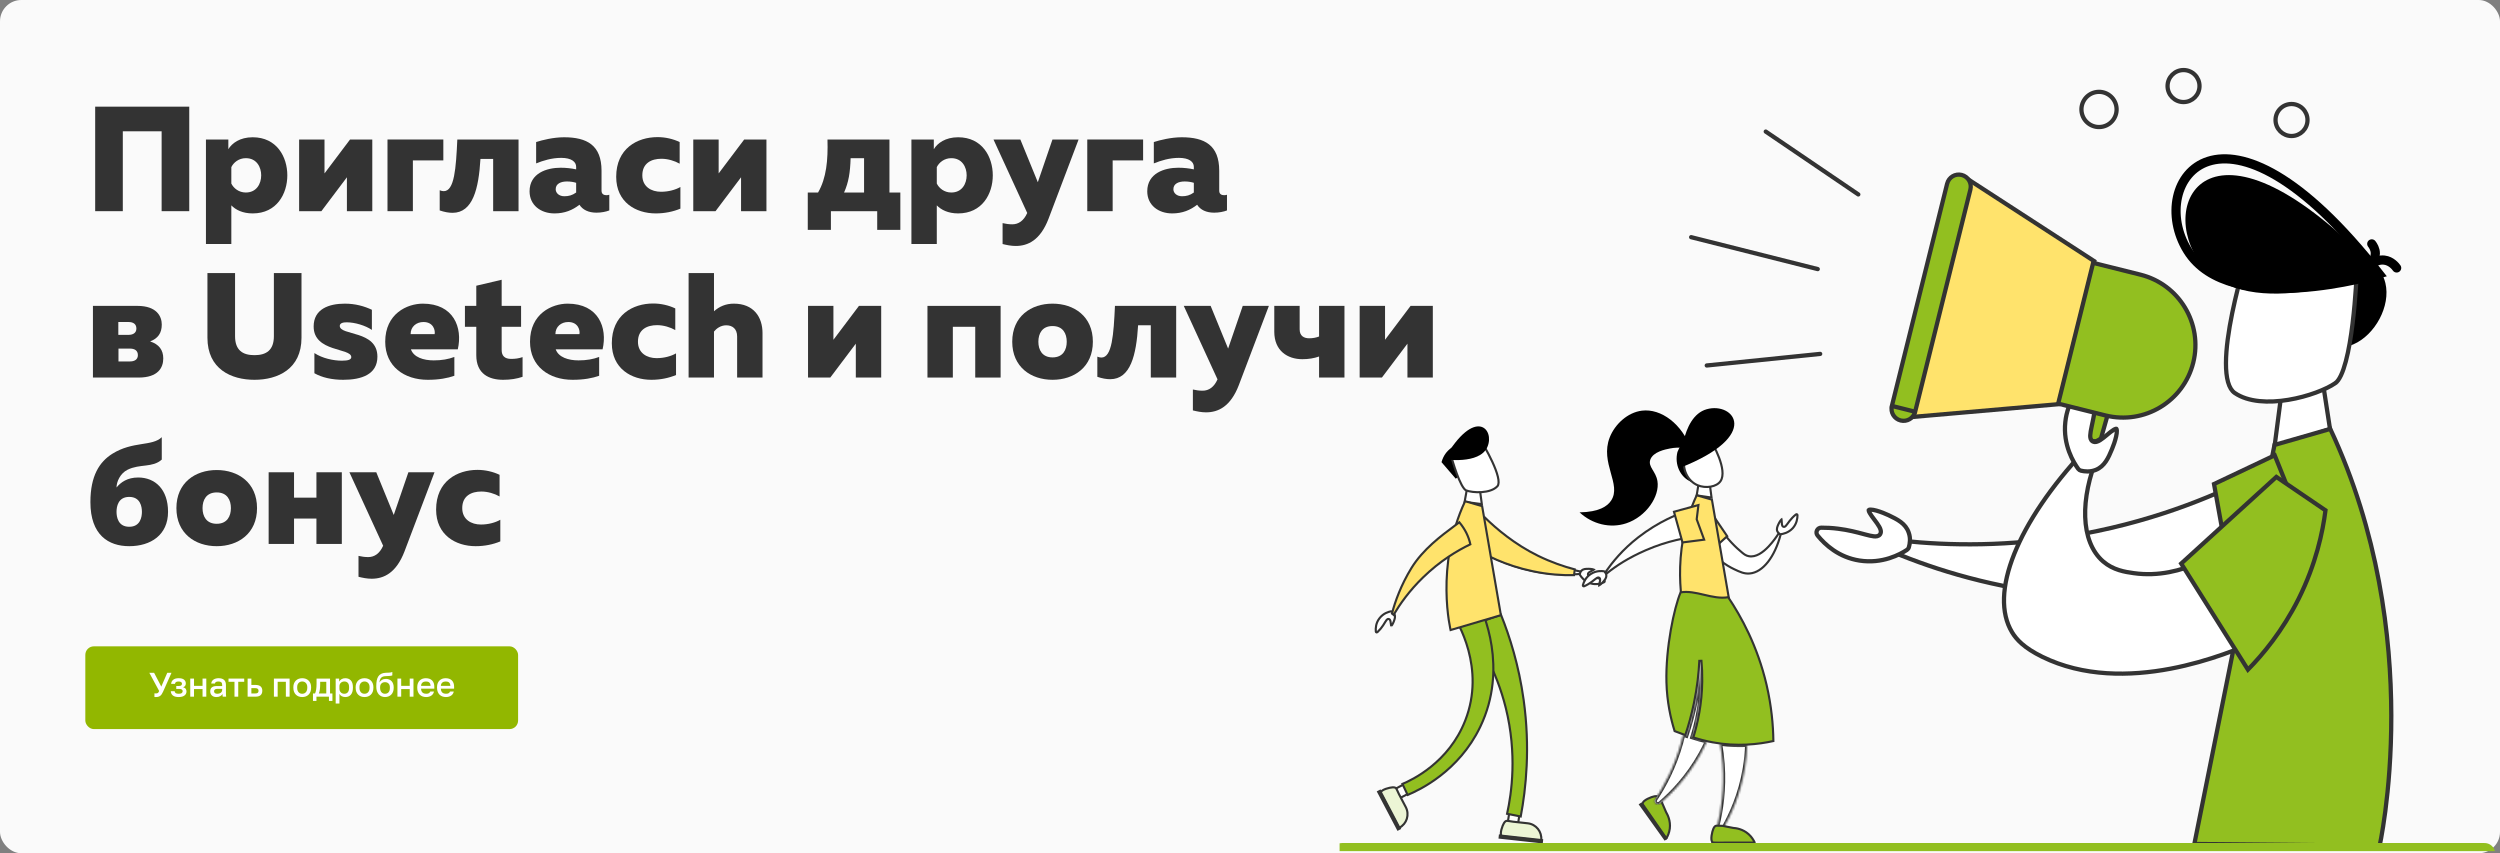 <svg width="1172" height="400" viewBox="0 0 1172 400" fill="none" xmlns="http://www.w3.org/2000/svg">
<rect x="0" y="0" width="1172" height="400" fill="#808080" stroke="none"/>
<rect width="1172" height="400" rx="10" fill="#FAFAFA"/>
<path d="M57.57 99V61.55H75.77V99H88.72V50H44.62V99H57.57Z" fill="#333333"/>
<path d="M107.048 69.95V65.4H96.548V114.4H108.448V96.27C110.478 98.37 113.768 100.05 118.458 100.05C129.728 100.05 134.698 90.88 134.698 82.2C134.698 73.52 129.728 64.35 118.458 64.35C112.438 64.35 108.728 67.15 107.048 69.95ZM122.448 82.2C122.448 86.12 120.278 90.25 115.238 90.25C111.948 90.25 109.498 88.22 108.448 86.05V78.35C109.498 76.18 111.948 74.15 115.238 74.15C120.278 74.15 122.448 78.28 122.448 82.2Z" fill="#333333"/>
<path d="M150.66 99L162.63 83.11V99H174.53V65.4H164.1L152.13 81.29V65.4H140.23V99H150.66Z" fill="#333333"/>
<path d="M193.556 99V75.2H207.836V65.4H181.656V99H193.556Z" fill="#333333"/>
<path d="M225.241 74.5H231.191V99H243.091V65.4H214.391C213.761 78.84 213.061 89.62 208.021 89.62C207.461 89.62 206.831 89.48 206.131 89.2V98.65C208.371 99.42 210.401 99.77 212.151 99.77C221.671 99.77 224.401 88.5 225.241 74.5Z" fill="#333333"/>
<path d="M282 89.41V80.03C282 68.06 275.14 64.35 264.43 64.35C259.46 64.35 254.14 65.68 251.34 66.59V76.6C254.63 75.27 258.69 74.01 263.1 74.01C267.86 74.01 270.1 75.83 270.1 78.21V79.4C267.86 78.91 265.34 78.63 262.82 78.63C256.31 78.63 248.26 81.22 248.26 89.69C248.26 96.2 253.51 100.05 259.95 100.05C264.71 100.05 268.42 98.51 271.64 95.99C273.18 98.37 275.91 99.7 279.62 99.7C281.86 99.7 284.03 99.28 285.64 98.65V91.3C285.22 91.44 284.73 91.51 284.31 91.51C283.12 91.51 282 91.02 282 89.41ZM260.51 88.71C260.51 86.05 263.03 85.07 265.83 85.07C267.44 85.07 269.05 85.35 270.1 85.7V90.25C268.28 91.58 266.53 92 264.57 92C262.05 92 260.51 90.46 260.51 88.71Z" fill="#333333"/>
<path d="M288.872 82.9C288.872 94.8 298.042 100.05 307.422 100.05C311.692 100.05 315.612 99.21 318.972 97.81V87.66C316.662 88.99 313.372 89.9 309.872 89.9C305.322 89.9 301.122 87.52 301.122 82.2C301.122 76.46 305.392 74.43 310.082 74.43C313.092 74.43 316.312 75.41 318.622 76.74V66.59C315.542 65.12 311.902 64.28 308.262 64.28C298.672 64.28 288.872 69.67 288.872 82.9Z" fill="#333333"/>
<path d="M335.435 99L347.405 83.11V99H359.305V65.4H348.875L336.905 81.29V65.4H325.005V99H335.435Z" fill="#333333"/>
<path d="M389.532 107.75V99H411.232V107.75H422.082V90.25H416.972V65.4H387.922C388.202 75.06 387.432 83.46 383.512 90.25H378.682V107.75H389.532ZM398.772 74.15H405.072V90.25H395.692C397.862 85.42 398.562 80.8 398.772 74.15Z" fill="#333333"/>
<path d="M437.771 69.95V65.4H427.271V114.4H439.171V96.27C441.201 98.37 444.491 100.05 449.181 100.05C460.451 100.05 465.421 90.88 465.421 82.2C465.421 73.52 460.451 64.35 449.181 64.35C443.161 64.35 439.451 67.15 437.771 69.95ZM453.171 82.2C453.171 86.12 451.001 90.25 445.961 90.25C442.671 90.25 440.221 88.22 439.171 86.05V78.35C440.221 76.18 442.671 74.15 445.961 74.15C451.001 74.15 453.171 78.28 453.171 82.2Z" fill="#333333"/>
<path d="M486.532 85.42L478.342 65.4H465.742L481.562 99.84C479.952 103.48 477.502 105.16 474.562 105.16C473.022 105.16 471.482 104.95 470.012 104.6V114.4C471.972 114.89 474.072 115.31 476.172 115.31C481.912 115.31 487.722 112.58 491.572 102.5L505.642 65.4H493.392L486.532 85.42Z" fill="#333333"/>
<path d="M521.612 99V75.2H535.892V65.4H509.712V99H521.612Z" fill="#333333"/>
<path d="M571.571 89.41V80.03C571.571 68.06 564.711 64.35 554.001 64.35C549.031 64.35 543.711 65.68 540.911 66.59V76.6C544.201 75.27 548.261 74.01 552.671 74.01C557.431 74.01 559.671 75.83 559.671 78.21V79.4C557.431 78.91 554.911 78.63 552.391 78.63C545.881 78.63 537.831 81.22 537.831 89.69C537.831 96.2 543.081 100.05 549.521 100.05C554.281 100.05 557.991 98.51 561.211 95.99C562.751 98.37 565.481 99.7 569.191 99.7C571.431 99.7 573.601 99.28 575.211 98.65V91.3C574.791 91.44 574.301 91.51 573.881 91.51C572.691 91.51 571.571 91.02 571.571 89.41ZM550.081 88.71C550.081 86.05 552.601 85.07 555.401 85.07C557.011 85.07 558.621 85.35 559.671 85.7V90.25C557.851 91.58 556.101 92 554.141 92C551.621 92 550.081 90.46 550.081 88.71Z" fill="#333333"/>
<path d="M64.99 177C74.09 177 76.54 172.38 76.54 168.04C76.54 164.05 74.51 161.39 70.38 160.06C74.02 158.66 75.84 156.21 75.84 152.15C75.84 148.37 73.53 143.4 64.43 143.4H43.57V177H64.99ZM55.54 163.42H60.93C63.03 163.42 64.64 164.26 64.64 166.5C64.64 168.6 62.96 169.44 61 169.44H55.54V163.42ZM55.47 150.96H60.23C62.33 150.96 63.94 151.8 63.94 154.04C63.94 156.14 62.26 156.98 60.3 156.98H55.47V150.96Z" fill="#333333"/>
<path d="M128.395 128V157.61C128.395 164.19 124.825 166.5 119.295 166.5C113.765 166.5 110.195 164.19 110.195 157.61V128H97.245V158.31C97.245 173.08 108.445 178.05 119.295 178.05C130.145 178.05 141.345 173.08 141.345 158.31V128H128.395Z" fill="#333333"/>
<path d="M147.038 153.06C147.038 165.17 164.678 163 164.678 167.41C164.678 168.6 163.208 169.09 160.268 169.09C156.278 169.09 151.098 167.97 147.388 165.52V174.97C150.958 177 155.648 178.05 160.898 178.05C169.368 178.05 176.928 175.6 176.928 167.2C176.928 154.74 159.288 157.47 159.288 152.78C159.288 151.38 161.038 151.1 162.508 151.1C166.428 151.1 171.398 152.64 174.338 154.67V145.22C170.768 143.54 166.568 142.35 161.668 142.35C154.178 142.35 147.038 144.87 147.038 153.06Z" fill="#333333"/>
<path d="M180.591 160.2C180.591 171.75 189.481 178.05 200.541 178.05C205.861 178.05 209.851 177.28 213.001 176.16V167.34C210.201 168.39 207.121 168.95 203.341 168.95C198.511 168.95 193.961 167.48 192.631 163.77H214.611C216.991 153.55 212.651 142.35 198.231 142.35C190.881 142.35 180.591 147.04 180.591 160.2ZM203.761 156.63H192.491C192.491 153.13 195.221 150.96 198.511 150.96C203.271 150.96 204.111 155.02 203.761 156.63Z" fill="#333333"/>
<path d="M223.281 133.95V143.4H217.961V153.2H223.281V166.5C223.281 175.39 229.371 178.05 235.881 178.05C239.311 178.05 242.321 177.56 244.981 176.65V167.41C243.161 168.04 241.551 168.25 239.591 168.25C236.581 168.25 235.181 166.78 235.181 164.12V153.2H244.281V143.4H235.181V131.15L223.281 133.95Z" fill="#333333"/>
<path d="M248.472 160.2C248.472 171.75 257.362 178.05 268.422 178.05C273.742 178.05 277.732 177.28 280.882 176.16V167.34C278.082 168.39 275.002 168.95 271.222 168.95C266.392 168.95 261.842 167.48 260.512 163.77H282.492C284.872 153.55 280.532 142.35 266.112 142.35C258.762 142.35 248.472 147.04 248.472 160.2ZM271.642 156.63H260.372C260.372 153.13 263.102 150.96 266.392 150.96C271.152 150.96 271.992 155.02 271.642 156.63Z" fill="#333333"/>
<path d="M286.822 160.9C286.822 172.8 295.992 178.05 305.372 178.05C309.642 178.05 313.562 177.21 316.922 175.81V165.66C314.612 166.99 311.322 167.9 307.822 167.9C303.272 167.9 299.072 165.52 299.072 160.2C299.072 154.46 303.342 152.43 308.032 152.43C311.042 152.43 314.262 153.41 316.572 154.74V144.59C313.492 143.12 309.852 142.28 306.212 142.28C296.622 142.28 286.822 147.67 286.822 160.9Z" fill="#333333"/>
<path d="M322.818 128V177H334.718V155.44C335.768 154.11 337.798 152.5 340.458 152.5C343.398 152.5 345.568 154.18 345.568 157.75V177H357.468V156.14C357.468 148.58 353.268 142.35 344.028 142.35C340.248 142.35 337.238 143.68 334.718 145.92V128H322.818Z" fill="#333333"/>
<path d="M389.234 177L401.204 161.11V177H413.104V143.4H402.674L390.704 159.29V143.4H378.804V177H389.234Z" fill="#333333"/>
<path d="M446.691 177V153.2H457.191V177H469.091V143.4H434.791V177H446.691Z" fill="#333333"/>
<path d="M474.536 160.2C474.536 172.1 483.356 178.05 493.436 178.05C503.516 178.05 512.336 172.1 512.336 160.2C512.336 148.3 503.516 142.35 493.436 142.35C483.356 142.35 474.536 148.3 474.536 160.2ZM500.086 160.2C500.086 163.98 498.336 167.55 493.436 167.55C488.536 167.55 486.786 163.98 486.786 160.2C486.786 156.42 488.536 152.85 493.436 152.85C498.336 152.85 500.086 156.42 500.086 160.2Z" fill="#333333"/>
<path d="M533.542 152.5H539.492V177H551.392V143.4H522.692C522.062 156.84 521.362 167.62 516.322 167.62C515.762 167.62 515.132 167.48 514.432 167.2V176.65C516.672 177.42 518.702 177.77 520.452 177.77C529.972 177.77 532.702 166.5 533.542 152.5Z" fill="#333333"/>
<path d="M575.741 163.42L567.551 143.4H554.951L570.771 177.84C569.161 181.48 566.711 183.16 563.771 183.16C562.231 183.16 560.691 182.95 559.221 182.6V192.4C561.181 192.89 563.281 193.31 565.381 193.31C571.121 193.31 576.931 190.58 580.781 180.5L594.851 143.4H582.601L575.741 163.42Z" fill="#333333"/>
<path d="M630.281 177V143.4H618.381V157.75C616.981 158.31 615.371 158.59 613.761 158.59C611.241 158.59 609.281 157.47 609.281 154.39V143.4H597.381V155.51C597.381 164.47 603.611 168.39 610.541 168.39C613.411 168.39 616.001 167.97 618.381 167.13V177H630.281Z" fill="#333333"/>
<path d="M647.838 177L659.808 161.11V177H671.708V143.4H661.278L649.308 159.29V143.4H637.408V177H647.838Z" fill="#333333"/>
<path d="M78.78 239.95C78.78 229.45 72.76 223.85 64.78 223.85C59.74 223.85 56.59 226.09 54.63 228.54C54.63 225.81 56.38 221.89 59.81 220.21C65.62 217.34 71.5 219.37 75.84 215.45V204.95C71.29 209.36 62.33 206.7 52.67 212.72C46.65 216.5 42.38 223.01 42.38 235.4C42.38 250.8 50.85 256.05 60.58 256.05C70.66 256.05 78.78 250.8 78.78 239.95ZM54.63 239.95C54.63 237.57 55.33 232.95 60.58 232.95C65.83 232.95 66.53 237.57 66.53 239.95C66.53 242.33 65.83 246.95 60.58 246.95C55.33 246.95 54.63 242.33 54.63 239.95Z" fill="#333333"/>
<path d="M82.7 238.2C82.7 250.1 91.52 256.05 101.6 256.05C111.68 256.05 120.5 250.1 120.5 238.2C120.5 226.3 111.68 220.35 101.6 220.35C91.52 220.35 82.7 226.3 82.7 238.2ZM108.25 238.2C108.25 241.98 106.5 245.55 101.6 245.55C96.7 245.55 94.95 241.98 94.95 238.2C94.95 234.42 96.7 230.85 101.6 230.85C106.5 230.85 108.25 234.42 108.25 238.2Z" fill="#333333"/>
<path d="M137.843 255V243.1H148.343V255H160.243V221.4H148.343V233.3H137.843V221.4H125.943V255H137.843Z" fill="#333333"/>
<path d="M184.589 241.42L176.399 221.4H163.799L179.619 255.84C178.009 259.48 175.559 261.16 172.619 261.16C171.079 261.16 169.539 260.95 168.069 260.6V270.4C170.029 270.89 172.129 271.31 174.229 271.31C179.969 271.31 185.779 268.58 189.629 258.5L203.699 221.4H191.449L184.589 241.42Z" fill="#333333"/>
<path d="M204.448 238.9C204.448 250.8 213.618 256.05 222.998 256.05C227.268 256.05 231.188 255.21 234.548 253.81V243.66C232.238 244.99 228.948 245.9 225.448 245.9C220.898 245.9 216.698 243.52 216.698 238.2C216.698 232.46 220.968 230.43 225.658 230.43C228.668 230.43 231.888 231.41 234.198 232.74V222.59C231.118 221.12 227.478 220.28 223.838 220.28C214.248 220.28 204.448 225.67 204.448 238.9Z" fill="#333333"/>
<g clip-path="url(#clip0)">
<path d="M1066.21 210.028L1069.9 181.685L1088.48 176.226L1092.31 201.138L1066.21 210.028Z" fill="white" stroke="#333333" stroke-width="2"/>
<path d="M1050.62 128.011L1052.76 117.832C1057.97 115.367 1067.03 111.974 1078.41 112.224C1089.94 112.474 1114.42 116.725 1118.27 132.69C1120.87 143.513 1113.34 157.085 1103.32 161.407C1088.69 167.729 1064.57 156.05 1050.62 128.011Z" fill="black"/>
<path d="M1094.79 179.62L1094.79 179.622C1090.58 182.532 1081.99 185.921 1072.77 187.441C1063.53 188.965 1053.97 188.556 1047.65 184.227C1046.25 183.272 1045.21 181.573 1044.51 179.149C1043.83 176.733 1043.52 173.704 1043.53 170.251C1043.54 163.347 1044.79 154.939 1046.46 146.763C1048.13 138.597 1050.22 130.708 1051.89 124.858C1052.73 121.933 1053.46 119.521 1053.98 117.84C1054.24 117 1054.45 116.342 1054.59 115.896C1054.63 115.783 1054.66 115.684 1054.69 115.598C1054.91 115.483 1055.25 115.317 1055.68 115.116C1056.55 114.708 1057.83 114.154 1059.44 113.582C1062.65 112.435 1067.12 111.218 1072.22 110.923C1082.3 110.341 1094.84 113.355 1104.84 127.874C1104.84 127.931 1104.83 127.996 1104.83 128.067C1104.82 128.41 1104.79 128.914 1104.76 129.558C1104.7 130.846 1104.59 132.695 1104.44 134.932C1104.14 139.408 1103.65 145.433 1102.89 151.642C1102.13 157.857 1101.1 164.225 1099.72 169.396C1099.03 171.983 1098.27 174.241 1097.42 176.02C1096.56 177.823 1095.67 179.02 1094.79 179.62Z" fill="white" stroke="#333333" stroke-width="2"/>
<path d="M1115.13 127.511C1115.13 127.511 1053.86 152.585 1031.92 123.868C1009.97 95.187 1036.7 44.468 1115.13 127.511Z" fill="black"/>
<path d="M1115.31 128.369C1115.31 128.369 1045.41 149.513 1025.53 117.439C1005.66 85.365 1041.66 34.289 1115.31 128.369Z" stroke="black" stroke-width="4.306" stroke-miterlimit="10" stroke-linecap="round"/>
<path d="M1028.71 395.654L1066.28 208.597L1092.43 201.072C1115.2 249.633 1120.98 298.56 1121.04 335.429C1121.07 353.958 1119.66 369.432 1118.24 380.269C1117.53 385.687 1116.82 389.945 1116.29 392.846C1116.02 394.296 1115.8 395.407 1115.64 396.154C1115.62 396.276 1115.6 396.389 1115.57 396.492L1028.71 395.654Z" fill="#92BF20" stroke="#333333" stroke-width="2"/>
<path d="M883.894 254.693C883.888 253.98 883.882 253.269 883.879 252.561C903.993 255.261 930.988 256.77 962.259 252.549L962.259 252.549C1001.05 247.309 1031.7 235.27 1052.32 225.204C1055.46 240.791 1058.62 256.379 1061.83 271.999C1039.29 277.551 1004.54 283.198 962.668 278.389C929.564 274.585 902.76 265.486 883.911 257.331C883.908 256.454 883.901 255.573 883.894 254.695L883.894 254.693Z" fill="white" stroke="#333333" stroke-width="2"/>
<path d="M894.87 256.557L894.87 256.557L894.866 256.57C894.722 257.077 894.411 257.492 893.955 257.797C890.898 259.813 882.525 264.479 871.719 262.786L871.719 262.786C861.995 261.267 855.63 255.398 852.072 251.034C850.892 249.581 851.925 247.408 853.766 247.379C856.125 247.379 858.825 247.485 861.765 247.871L861.765 247.871L861.772 247.872C866.5 248.457 870.435 249.505 873.499 250.32C873.84 250.411 874.171 250.499 874.49 250.583C876.059 250.996 877.433 251.336 878.506 251.436C879.492 251.528 880.722 251.47 881.388 250.47L881.39 250.467C881.776 249.883 881.796 249.227 881.685 248.66C881.577 248.101 881.325 247.531 881.029 246.991C880.443 245.923 879.545 244.733 878.708 243.622L878.683 243.589C877.809 242.431 877.003 241.358 876.5 240.443C876.249 239.986 876.111 239.632 876.063 239.376C876.039 239.253 876.041 239.177 876.047 239.136C876.051 239.107 876.057 239.097 876.059 239.094L876.059 239.094C876.064 239.087 876.232 238.901 877.007 238.911C877.711 238.92 878.632 239.09 879.667 239.374C881.721 239.938 883.991 240.884 885.373 241.532C889.41 243.462 893.359 245.377 894.809 249.698L894.812 249.707L894.815 249.716C895.752 252.335 895.371 254.886 894.87 256.557Z" fill="white" stroke="#333333" stroke-width="2"/>
<path d="M1079.55 267.068L1047.46 279.926L1037.93 226.918L1066.39 213.448L1079.55 246.215V267.068Z" fill="#92BF20" stroke="#333333" stroke-width="2"/>
<path d="M805.532 246.551C809.847 252.948 813.936 256.791 816.689 259.052L816.691 259.053C817.652 259.838 818.487 260.487 819.763 260.728C821.463 261.09 823.161 260.623 824.732 259.754C826.305 258.883 827.792 257.585 829.099 256.211C831.35 253.845 833.12 251.194 833.925 249.928C834.026 250.017 834.127 250.108 834.229 250.199L834.231 250.201C834.402 250.353 834.575 250.508 834.749 250.661C833.37 255.875 831.303 260.271 828.817 263.438C826.28 266.668 823.343 268.578 820.281 268.847L820.279 268.848C817.725 269.083 815.671 268.118 813.01 266.858C809.519 265.197 802.965 261.341 797.269 252.505C799.333 250.985 801.412 249.499 803.499 248.006C804.176 247.522 804.854 247.037 805.532 246.551Z" fill="white" stroke="#333333"/>
<path d="M809.711 251.372L799.644 260.445L791.312 252.304L800.467 237.79L809.711 251.372Z" fill="#FFE36C" stroke="#333333"/>
<path d="M655.78 373.881L655.78 373.881L655.776 373.874L653.994 370.449C653.861 370.178 653.967 369.883 654.201 369.766L654.201 369.766L654.21 369.761L658.655 367.423L660.903 371.716L656.456 374.055L656.448 374.059L656.44 374.064C656.181 374.212 655.897 374.115 655.78 373.881Z" fill="white" stroke="#333333"/>
<path d="M718.236 267.606L718.235 267.606C706.533 265.145 697.67 260.553 692.044 257.001C694.246 253.184 696.448 249.366 698.621 245.547C703.34 250.128 710.585 256.106 720.552 261.008L720.553 261.008C728.576 264.936 735.993 266.981 741.7 268.086C741.661 268.204 741.622 268.32 741.583 268.436L741.583 268.437C741.518 268.632 741.454 268.825 741.387 269.019C735.561 269.525 727.496 269.558 718.236 267.606Z" fill="white" stroke="#333333"/>
<path d="M647.443 371.23L647.443 371.23L647.446 371.223C647.529 371.021 647.763 370.77 648.193 370.5C648.609 370.239 649.145 370 649.727 369.795C650.897 369.383 652.168 369.137 652.858 369.104C653.416 369.079 653.774 369.139 654.023 369.241C654.258 369.338 654.431 369.488 654.592 369.721C654.765 369.968 654.914 370.291 655.106 370.733C655.126 370.779 655.147 370.826 655.168 370.874C655.341 371.275 655.546 371.746 655.818 372.265L655.818 372.266L659.029 378.373C659.029 378.373 659.029 378.373 659.029 378.373C660.864 381.88 659.529 386.217 655.998 388.054L655.798 388.154L647.215 371.762L647.443 371.23Z" fill="#ECF5D5" stroke="#333333"/>
<path d="M656.228 388.391L655.347 388.854L646.086 371.212L646.982 370.743L656.228 388.391Z" fill="#92BF20" stroke="#333333"/>
<path d="M707.634 380.388L712.425 381.098L711.679 386.068L711.676 386.088L711.675 386.109C711.66 386.329 711.445 386.54 711.135 386.504L707.324 385.933L707.324 385.933L707.316 385.932C707.06 385.898 706.854 385.655 706.889 385.352L707.634 380.388Z" fill="white" stroke="#333333"/>
<path d="M709.334 385.21L709.335 385.21L716.186 385.96C716.186 385.96 716.186 385.96 716.186 385.96C716.186 385.96 716.186 385.96 716.186 385.96C720.122 386.394 722.957 389.933 722.523 393.873L722.523 393.873L722.523 393.878L722.502 394.09L704.107 392.063L703.775 391.579C703.657 391.396 703.582 391.06 703.598 390.555C703.614 390.063 703.713 389.485 703.866 388.887C704.174 387.685 704.675 386.493 705.035 385.903C705.326 385.428 705.577 385.164 705.802 385.014C706.017 384.872 706.241 384.812 706.527 384.807C706.831 384.801 707.185 384.857 707.66 384.943C707.716 384.953 707.773 384.964 707.832 384.975C708.259 385.053 708.759 385.145 709.334 385.21Z" fill="#ECF5D5" stroke="#333333"/>
<path d="M722.916 393.852L722.81 394.858L703.037 392.682L703.144 391.676L722.916 393.852Z" fill="#92BF20" stroke="#333333"/>
<path d="M721.017 260.544L721.017 260.544C727.238 263.587 733.153 265.609 738.264 266.94C738.192 267.83 738.063 268.74 737.907 269.641C732.385 269.754 725.791 269.344 718.486 267.785L718.484 267.784C705.675 265.109 695.991 260.088 689.864 256.214C691.078 254.047 692.102 251.691 693.114 249.36L693.128 249.328C694.114 247.055 695.09 244.806 696.232 242.73C701.42 247.818 710.116 255.21 721.017 260.544Z" fill="#FFE36C" stroke="#333333"/>
<path d="M693.666 228.801L694.677 236.332L686.612 235.26L688.088 227.157L693.666 228.801Z" fill="white" stroke="#333333"/>
<path d="M696.26 210.304L694.868 207.34C694.868 207.34 679.097 204.625 675.778 216.662L682.451 224.413L685.876 221.948L696.26 210.304Z" fill="black"/>
<path d="M694.609 207.54C694.712 207.561 694.799 207.581 694.868 207.597C694.872 207.602 694.875 207.608 694.879 207.614C694.955 207.741 695.066 207.927 695.207 208.167C695.488 208.645 695.887 209.333 696.355 210.171C697.291 211.848 698.502 214.119 699.606 216.506C700.712 218.897 701.699 221.382 702.199 223.49C702.45 224.545 702.572 225.482 702.537 226.254C702.502 227.029 702.31 227.581 701.991 227.934C700.394 229.68 697.544 230.498 694.606 230.7C691.681 230.902 688.824 230.485 687.341 229.911C687.072 229.807 686.734 229.533 686.345 229.05C685.964 228.576 685.57 227.948 685.173 227.207C684.379 225.727 683.604 223.852 682.92 221.999C682.237 220.148 681.651 218.334 681.236 216.981C681.028 216.305 680.864 215.745 680.751 215.354C680.694 215.159 680.651 215.006 680.622 214.902L680.622 214.902C682.613 209.816 686.182 208.016 689.269 207.466C690.84 207.186 692.292 207.231 693.354 207.347C693.883 207.405 694.313 207.48 694.609 207.54Z" fill="white" stroke="#333333"/>
<path d="M677.027 215.305C677.027 215.305 693.548 217.912 697.259 209.59C700.97 201.268 691.479 190.338 677.027 215.305Z" fill="black"/>
<path d="M705.915 331.874L705.914 331.873C701.505 314.149 693.544 301.281 687.966 293.702C693.202 291.865 698.409 290.027 703.646 288.158C707.755 298.398 712.038 311.882 714.283 328.098L714.283 328.098C717.41 350.573 715.401 369.609 712.917 382.771C710.788 382.366 708.659 381.935 706.527 381.503C708.659 371.724 711.271 353.534 705.915 331.874Z" fill="#92BF20" stroke="#333333"/>
<path d="M658.674 370.069C658.275 369.218 657.876 368.365 657.471 367.508C661.832 365.672 679.172 357.601 686.912 337.747C696.514 313.208 683.344 291.463 680.771 287.561C682.782 286.661 684.787 285.768 686.793 284.875L686.793 284.875C688.833 283.966 690.874 283.057 692.923 282.141C695.263 286.867 707.178 313.17 693.953 340.707C683.862 361.701 665.491 370.326 659.898 372.674C659.487 371.803 659.081 370.938 658.675 370.071L658.675 370.071L658.674 370.069Z" fill="#92BF20" stroke="#333333"/>
<path d="M680.033 295.361C679.985 295.145 679.923 294.862 679.852 294.514C679.669 293.625 679.424 292.317 679.176 290.65C678.679 287.315 678.167 282.543 678.111 276.806C678.001 265.424 679.687 250.26 686.826 234.976L694.821 237.272L703.613 288.387L680.033 295.361Z" fill="#FFE36C" stroke="#333333"/>
<path d="M752.038 272.926L752.038 272.926C750.593 273.58 748.266 274.282 745.648 273.475C742.74 272.572 741.218 270.403 740.658 269.497C740.602 269.378 740.59 269.277 740.604 269.184C740.704 268.688 740.893 268.057 741.429 267.52C742.282 266.666 743.424 266.667 744.705 266.667C744.72 266.667 744.735 266.667 744.751 266.667C745.174 266.667 745.863 266.71 746.449 266.823C746.745 266.88 746.985 266.95 747.146 267.026C747.152 267.028 747.158 267.031 747.164 267.034C747.133 267.06 747.095 267.09 747.048 267.123C746.816 267.287 746.487 267.458 746.11 267.65L746.089 267.661C745.739 267.841 745.347 268.042 745.05 268.252C744.898 268.36 744.742 268.49 744.624 268.646C744.505 268.805 744.396 269.032 744.434 269.306L744.434 269.306L744.435 269.316C744.508 269.781 744.921 269.991 745.199 270.097C745.51 270.215 745.926 270.304 746.38 270.394C746.479 270.414 746.581 270.434 746.687 270.454C747.578 270.628 748.703 270.848 749.976 271.283C750.766 271.558 751.457 271.868 752.055 272.15C752.379 272.328 752.346 272.787 752.038 272.926Z" fill="white" stroke="#333333"/>
<path d="M646.665 289.902L646.665 289.902L646.668 289.898C648.521 287.437 651.12 286.759 652.132 286.59C652.248 286.571 652.372 286.597 652.433 286.632C652.866 286.899 653.407 287.299 653.737 287.988C654.238 289.082 653.849 290.154 653.408 291.366L653.401 291.385C653.246 291.781 652.965 292.409 652.657 292.919C652.5 293.178 652.351 293.38 652.223 293.507C652.222 293.507 652.221 293.508 652.221 293.509C652.209 293.475 652.197 293.435 652.185 293.388C652.115 293.113 652.073 292.746 652.024 292.328L652.024 292.326L652.024 292.325C651.979 291.93 651.927 291.484 651.83 291.124C651.782 290.944 651.713 290.752 651.606 290.588C651.497 290.42 651.321 290.242 651.054 290.181L651.054 290.181L651.046 290.18C650.58 290.081 650.237 290.401 650.042 290.625C649.824 290.878 649.597 291.241 649.356 291.637C649.308 291.716 649.259 291.797 649.209 291.881C648.736 292.664 648.137 293.656 647.276 294.707C646.715 295.373 646.195 295.928 645.714 296.375L645.713 296.376C645.451 296.621 645.018 296.467 644.983 296.089C644.846 294.512 644.988 292.085 646.665 289.902Z" fill="white" stroke="#333333"/>
<path d="M652.545 287.621C654.051 281.941 656.739 274.37 661.682 266.285C667.079 257.51 675.83 251.023 681.636 246.719C682.552 246.04 683.395 245.415 684.139 244.844C686.904 248.187 688.496 251.505 689.302 255.17C683.335 258.031 675.174 262.847 667.116 270.701C660.693 276.922 656.286 283.21 653.308 288.23C653.058 288.026 652.801 287.823 652.545 287.621Z" fill="#FFE36C" stroke="#333333"/>
<path d="M752.317 267.979L752.317 267.979L752.324 267.987C752.647 268.375 753 268.951 753.029 269.652L753.03 269.666L753.031 269.68C753.149 270.885 752.411 271.751 751.568 272.742L751.546 272.767C751.249 273.1 750.771 273.601 750.313 273.977C750.08 274.168 749.875 274.307 749.716 274.38C749.711 274.382 749.707 274.384 749.702 274.386C749.702 274.35 749.704 274.307 749.708 274.256C749.732 273.976 749.816 273.617 749.912 273.206L749.916 273.187C750.006 272.804 750.108 272.372 750.139 272.006C750.155 271.82 750.156 271.615 750.112 271.424C750.067 271.229 749.962 271 749.728 270.852L749.726 270.85C749.322 270.598 748.888 270.788 748.635 270.929C748.344 271.091 748.006 271.353 747.642 271.642C747.566 271.702 747.489 271.765 747.408 271.829C746.695 272.4 745.793 273.122 744.638 273.809L744.638 273.809L744.63 273.814C743.913 274.258 743.261 274.568 742.631 274.849C742.285 274.981 741.963 274.667 742.056 274.34L742.056 274.34L742.058 274.332C742.469 272.792 743.451 270.568 745.769 269.088L745.769 269.088L745.773 269.086C748.365 267.401 751.031 267.668 752.055 267.839L752.055 267.839L752.066 267.84C752.19 267.858 752.254 267.9 752.317 267.979ZM749.574 274.428C749.574 274.428 749.574 274.428 749.576 274.428C749.574 274.428 749.574 274.428 749.574 274.428Z" fill="white" stroke="#333333"/>
<path d="M834.411 250.382L834.394 250.368L834.376 250.356C833.999 250.105 833.477 249.64 833.169 248.975C832.765 247.852 833.25 246.768 833.801 245.593C833.99 245.196 834.324 244.573 834.675 244.079C834.853 243.829 835.018 243.637 835.155 243.522C835.16 243.518 835.165 243.514 835.17 243.51C835.18 243.547 835.19 243.592 835.2 243.646C835.25 243.926 835.264 244.298 835.28 244.724L835.28 244.725C835.295 245.127 835.312 245.581 835.383 245.951C835.418 246.137 835.472 246.337 835.567 246.51C835.663 246.687 835.825 246.878 836.084 246.962C836.544 247.113 836.92 246.811 837.127 246.609C837.366 246.375 837.625 246.03 837.901 245.651C837.963 245.566 838.027 245.477 838.093 245.386C838.632 244.641 839.312 243.7 840.241 242.723L840.242 242.722C840.83 242.099 841.419 241.579 841.94 241.162L841.94 241.162L841.945 241.157C842.233 240.92 842.661 241.132 842.661 241.486C842.661 243.063 842.318 245.494 840.47 247.581C838.396 249.856 835.753 250.343 834.716 250.451C834.525 250.448 834.454 250.417 834.411 250.382Z" fill="white" stroke="#333333"/>
<path d="M823.358 396.285L801.664 396.321C801.557 396.321 801.485 396.25 801.485 396.143V394.357C801.485 394.25 801.557 394.178 801.664 394.178L823.358 394.142C823.465 394.142 823.537 394.214 823.537 394.321V396.107C823.501 396.214 823.43 396.285 823.358 396.285Z" fill="white"/>
<path d="M786.391 211.876C784.893 217.841 787.783 223.77 792.743 225.842C796.668 227.485 802.056 226.735 804.09 223.699C807.836 218.091 799.95 204.983 799.95 204.983C799.95 204.947 790.102 202.161 786.391 211.876Z" fill="black"/>
<path d="M770.208 376.281L770.208 376.281L770.209 376.278C770.273 376.053 770.494 375.757 770.912 375.417C771.316 375.088 771.848 374.765 772.429 374.471C773.596 373.88 774.886 373.444 775.597 373.311C776.181 373.211 776.571 373.225 776.852 373.301C777.12 373.373 777.326 373.511 777.529 373.735C777.743 373.972 777.943 374.293 778.198 374.729C778.232 374.787 778.267 374.847 778.303 374.909C778.524 375.287 778.78 375.727 779.101 376.205C779.433 376.957 779.756 377.709 780.081 378.463L780.081 378.464C780.411 379.231 780.742 380.001 781.082 380.772L781.093 380.798L781.108 380.822C781.697 381.829 783.269 384.744 782.792 388.505C782.525 390.435 781.84 391.912 781.299 392.842L781.149 392.959L770.025 376.909L770.208 376.281Z" fill="#92BF20" stroke="#333333"/>
<path d="M781.059 393.069L780.504 393.435L768.898 377.203L769.453 376.837L781.059 393.069Z" fill="#92BF20" stroke="#333333"/>
<path d="M801.496 226.586L802.367 233.253L795.403 232.241L796.571 225.125L801.496 226.586Z" fill="white" stroke="#333333"/>
<path d="M802.345 207.479C802.426 207.495 802.495 207.511 802.553 207.524C802.607 207.618 802.682 207.748 802.773 207.91C802.979 208.275 803.269 208.803 803.607 209.455C804.282 210.761 805.141 212.556 805.884 214.522C806.628 216.491 807.247 218.61 807.453 220.568C807.66 222.535 807.443 224.266 806.601 225.528C805.686 226.893 803.978 227.792 801.967 228.139C799.963 228.486 797.731 228.27 795.862 227.488L795.862 227.488C791.162 225.524 788.368 219.875 789.796 214.134C791.58 209.507 794.798 207.887 797.576 207.399C798.979 207.153 800.276 207.196 801.225 207.303C801.698 207.356 802.082 207.424 802.345 207.479Z" fill="white" stroke="#333333"/>
<path d="M787.712 219.27C787.712 219.27 787.569 195.339 800.129 191.839C812.725 188.302 826.106 204.125 787.712 219.27Z" fill="black"/>
<path d="M789.328 286.361C789.286 286.174 789.235 285.937 789.176 285.652C789.012 284.853 788.792 283.677 788.569 282.178C788.122 279.18 787.661 274.89 787.61 269.733C787.509 259.513 789.016 245.902 795.406 232.19L802.545 234.236L810.444 280.136L789.328 286.361Z" fill="#FFE36C" stroke="#333333"/>
<path d="M752.538 268.33C755.928 263.55 760.545 257.715 768.001 251.917C777.452 244.571 786.7 240.777 793.039 238.784C794.519 242.963 796 247.113 797.51 251.262C790.941 251.883 781.705 253.507 771.527 257.958C763.262 261.553 757.686 265.254 753.189 268.861C753.066 268.744 752.942 268.65 752.837 268.571L752.818 268.556C752.706 268.471 752.614 268.4 752.538 268.33Z" fill="white" stroke="#333333"/>
<path d="M795.422 243.318L795.408 243.438L795.449 243.551L798.909 252.999L788.756 254.294L784.76 239.907L796.224 236.772L795.422 243.318Z" fill="#FFE36C" stroke="#333333"/>
<mask id="path-44-inside-1" fill="white">
<path fill-rule="evenodd" clip-rule="evenodd" d="M789.086 344.309C788.792 345.582 788.466 346.871 788.105 348.174C784.894 359.675 780.041 368.569 775.973 374.712C775.509 375.355 775.688 376.284 776.33 376.748H776.366C776.901 377.141 777.686 377.141 778.221 376.677C783.823 371.855 791.209 364.318 797.275 353.425C798.375 351.448 799.365 349.48 800.256 347.53C797.794 346.972 795.495 346.306 793.385 345.602C795.598 338.53 797.524 329.565 797.667 319.1C797.703 315.671 797.596 312.457 797.31 309.421C797.025 315.171 796.311 321.85 794.813 329.101C793.599 334.959 792.101 340.245 790.531 344.852C790.051 344.671 789.569 344.49 789.086 344.309ZM806.351 348.625C806.892 351.65 807.307 354.837 807.551 358.175C808.407 370.069 806.802 380.105 805.053 387.249C804.875 388.035 805.303 388.856 806.088 389.071H806.124C806.802 389.285 807.515 388.999 807.872 388.392C811.547 381.963 815.972 372.355 818.006 360.068C818.633 356.296 818.972 352.651 819.086 349.16C815.174 349.347 810.898 349.233 806.351 348.625Z"/>
</mask>
<path fill-rule="evenodd" clip-rule="evenodd" d="M789.086 344.309C788.792 345.582 788.466 346.871 788.105 348.174C784.894 359.675 780.041 368.569 775.973 374.712C775.509 375.355 775.688 376.284 776.33 376.748H776.366C776.901 377.141 777.686 377.141 778.221 376.677C783.823 371.855 791.209 364.318 797.275 353.425C798.375 351.448 799.365 349.48 800.256 347.53C797.794 346.972 795.495 346.306 793.385 345.602C795.598 338.53 797.524 329.565 797.667 319.1C797.703 315.671 797.596 312.457 797.31 309.421C797.025 315.171 796.311 321.85 794.813 329.101C793.599 334.959 792.101 340.245 790.531 344.852C790.051 344.671 789.569 344.49 789.086 344.309ZM806.351 348.625C806.892 351.65 807.307 354.837 807.551 358.175C808.407 370.069 806.802 380.105 805.053 387.249C804.875 388.035 805.303 388.856 806.088 389.071H806.124C806.802 389.285 807.515 388.999 807.872 388.392C811.547 381.963 815.972 372.355 818.006 360.068C818.633 356.296 818.972 352.651 819.086 349.16C815.174 349.347 810.898 349.233 806.351 348.625Z" fill="white"/>
<path d="M789.086 344.309L789.437 343.372L788.369 342.972L788.112 344.084L789.086 344.309ZM788.105 348.174L789.068 348.443L789.069 348.441L788.105 348.174ZM775.973 374.712L776.784 375.297L776.796 375.281L776.807 375.264L775.973 374.712ZM776.33 376.748L775.744 377.558L776.006 377.748H776.33V376.748ZM776.366 376.748L776.957 375.942L776.693 375.748H776.366V376.748ZM778.221 376.677L777.569 375.919L777.566 375.921L778.221 376.677ZM797.275 353.425L798.149 353.911L798.149 353.911L797.275 353.425ZM800.256 347.53L801.166 347.946L801.677 346.827L800.478 346.555L800.256 347.53ZM793.385 345.602L792.431 345.304L792.138 346.24L793.069 346.551L793.385 345.602ZM797.667 319.1L798.667 319.114L798.667 319.11L797.667 319.1ZM797.31 309.421L798.306 309.327L796.312 309.371L797.31 309.421ZM794.813 329.101L795.792 329.304L795.792 329.303L794.813 329.101ZM790.531 344.852L790.177 345.788L791.144 346.153L791.477 345.175L790.531 344.852ZM806.351 348.625L806.484 347.633L805.126 347.452L805.367 348.801L806.351 348.625ZM807.551 358.175L808.548 358.103L808.548 358.102L807.551 358.175ZM805.053 387.249L804.082 387.011L804.08 387.019L804.078 387.028L805.053 387.249ZM806.088 389.071L805.825 390.035L805.954 390.071H806.088V389.071ZM806.124 389.071L806.425 388.117L806.278 388.071H806.124V389.071ZM807.872 388.392L808.734 388.899L808.74 388.888L807.872 388.392ZM818.006 360.068L817.019 359.904L817.019 359.905L818.006 360.068ZM819.086 349.16L820.086 349.193L820.121 348.109L819.038 348.161L819.086 349.16ZM788.112 344.084C787.821 345.343 787.498 346.619 787.141 347.907L789.069 348.441C789.433 347.124 789.763 345.821 790.06 344.534L788.112 344.084ZM787.142 347.905C783.965 359.283 779.164 368.082 775.139 374.16L776.807 375.264C780.918 369.056 785.823 360.067 789.068 348.443L787.142 347.905ZM775.162 374.127C774.355 375.246 774.683 376.792 775.744 377.558L776.916 375.938C776.692 375.776 776.664 375.464 776.784 375.297L775.162 374.127ZM776.33 377.748H776.366V375.748H776.33V377.748ZM775.774 377.554C776.667 378.21 777.971 378.218 778.877 377.432L777.566 375.921C777.401 376.064 777.135 376.072 776.957 375.942L775.774 377.554ZM778.874 377.435C784.537 372.56 792.01 364.936 798.149 353.911L796.402 352.938C790.409 363.701 783.11 371.15 777.569 375.919L778.874 377.435ZM798.149 353.911C799.262 351.911 800.264 349.919 801.166 347.946L799.347 347.115C798.466 349.041 797.488 350.986 796.402 352.938L798.149 353.911ZM800.478 346.555C798.052 346.005 795.784 345.349 793.702 344.654L793.069 346.551C795.206 347.264 797.537 347.939 800.035 348.506L800.478 346.555ZM794.34 345.901C796.575 338.757 798.523 329.695 798.667 319.114L796.667 319.086C796.526 329.436 794.621 338.304 792.431 345.304L794.34 345.901ZM798.667 319.11C798.703 315.655 798.595 312.405 798.306 309.327L796.315 309.514C796.596 312.508 796.703 315.687 796.667 319.09L798.667 319.11ZM796.312 309.371C796.028 315.078 795.32 321.705 793.833 328.898L795.792 329.303C797.302 321.995 798.021 315.264 798.309 309.47L796.312 309.371ZM793.833 328.898C792.629 334.713 791.142 339.959 789.584 344.53L791.477 345.175C793.06 340.53 794.57 335.204 795.792 329.304L793.833 328.898ZM790.884 343.917C790.404 343.735 789.921 343.554 789.437 343.372L788.735 345.245C789.217 345.426 789.699 345.607 790.177 345.788L790.884 343.917ZM805.367 348.801C805.902 351.793 806.312 354.945 806.554 358.248L808.548 358.102C808.302 354.728 807.882 351.506 807.336 348.449L805.367 348.801ZM806.554 358.247C807.401 370.011 805.813 379.94 804.082 387.011L806.025 387.487C807.791 380.271 809.414 370.127 808.548 358.103L806.554 358.247ZM804.078 387.028C803.796 388.271 804.462 389.663 805.825 390.035L806.351 388.106C806.144 388.049 805.954 387.798 806.028 387.47L804.078 387.028ZM806.088 390.071H806.124V388.071H806.088V390.071ZM805.822 390.024C806.956 390.382 808.147 389.898 808.734 388.899L807.01 387.885C806.884 388.1 806.648 388.187 806.425 388.117L805.822 390.024ZM808.74 388.888C812.457 382.387 816.934 372.666 818.992 360.231L817.019 359.905C815.01 372.043 810.638 381.538 807.004 387.896L808.74 388.888ZM818.992 360.232C819.627 356.415 819.97 352.726 820.086 349.193L818.087 349.127C817.974 352.576 817.639 356.178 817.019 359.904L818.992 360.232ZM819.038 348.161C815.18 348.346 810.965 348.233 806.484 347.633L806.219 349.616C810.831 350.233 815.167 350.349 819.134 350.159L819.038 348.161Z" fill="#333333" mask="url(#path-44-inside-1)"/>
<path d="M802.98 348.023L802.98 348.022C799.662 347.419 796.597 346.592 793.843 345.693C796.005 338.659 797.862 329.811 798.002 319.519L798.002 319.517C798.038 316.075 797.931 312.842 797.643 309.786L796.646 309.808C796.362 315.536 795.651 322.189 794.158 329.411C792.992 335.041 791.561 340.141 790.058 344.614C789.271 344.317 788.478 344.021 787.686 343.724L787.685 343.724C786.807 343.395 785.931 343.067 785.061 342.739C783.241 336.904 781.476 329.105 781.231 319.856L781.231 319.856C781.018 311.844 781.915 303.065 783.262 295.368C784.581 287.835 786.326 281.376 787.866 277.702C791.425 277.1 795.077 277.949 798.851 278.834L798.904 278.847C802.604 279.715 806.423 280.61 810.186 279.986C816.237 288.996 823.908 302.811 828.166 321.054C830.469 330.977 831.264 339.939 831.359 347.4C824.291 348.954 814.385 350.111 802.98 348.023Z" fill="#92BF20" stroke="#333333"/>
<path d="M792.886 210.876C788.675 198.696 778.649 191.41 769.728 192.517C763.02 193.339 757.061 198.875 754.635 205.054C749.925 217.091 760.38 227.056 755.277 234.7C753.529 237.343 749.675 240.022 740.505 240.2C746.499 245.772 754.885 247.808 762.342 245.343C771.691 242.272 778.185 232.664 777.007 225.52C776.258 220.877 772.512 218.877 773.653 215.519C774.938 211.805 780.754 210.662 782.788 210.269C787.248 209.34 790.959 210.233 792.886 210.876Z" fill="black"/>
<path d="M981.812 122.461L965.136 189.476L894.845 195.614L922.606 84.038L981.812 122.461Z" fill="#FFE36C" stroke="#333333" stroke-width="2"/>
<path d="M886.915 190.294L886.914 190.295C886.157 193.326 888.002 196.36 891.005 197.119C894.036 197.877 897.061 196.062 897.819 193.026L886.915 190.294ZM886.915 190.294L912.819 86.109C912.819 86.109 912.819 86.109 912.819 86.108C913.579 83.101 916.609 81.256 919.634 82.013C922.637 82.773 924.482 85.806 923.725 88.837L923.724 88.838L897.82 193.025L886.915 190.294Z" fill="#92BF20" stroke="#333333" stroke-width="2"/>
<path d="M979.56 203.237C979.563 203.208 979.566 203.187 979.567 203.172L989.08 149.652C989.709 147.206 992.189 145.727 994.638 146.34L994.881 145.371L994.638 146.34L996.637 146.84C999.093 147.455 1000.59 149.939 999.981 152.4L984.953 205.481C984.926 205.502 984.898 205.525 984.867 205.549C984.669 205.706 984.391 205.913 984.072 206.119C983.379 206.564 982.688 206.867 982.212 206.863C981.629 206.859 981.211 206.801 980.873 206.677C980.553 206.56 980.254 206.364 979.94 206C979.844 205.889 979.741 205.689 979.661 205.378C979.583 205.076 979.543 204.731 979.528 204.387C979.513 204.047 979.524 203.733 979.539 203.503C979.546 203.389 979.554 203.298 979.56 203.237Z" fill="#92BF20" stroke="#333333" stroke-width="2"/>
<path d="M812.522 388.132L812.555 388.139L812.589 388.141C813.757 388.21 817.01 388.589 819.811 391.12C821.235 392.412 822.051 393.836 822.542 394.84L822.55 395.001L803.038 395.035L802.619 394.537C802.469 394.354 802.352 394.004 802.311 393.469C802.271 392.95 802.309 392.33 802.4 391.685C802.582 390.392 802.963 389.085 803.26 388.422C803.51 387.888 803.744 387.578 803.966 387.392C804.179 387.214 804.41 387.123 804.712 387.084C805.032 387.042 805.411 387.06 805.917 387.095C805.975 387.099 806.034 387.103 806.094 387.107C806.538 387.139 807.056 387.175 807.645 387.177L810.06 387.65L812.522 388.132Z" fill="#92BF20" stroke="#333333"/>
<path d="M822.646 395.696L822.622 396.708L802.737 396.161L802.761 395.149L822.646 395.696Z" fill="#92BF20" stroke="#333333"/>
<path d="M985.949 263.209L985.952 263.211C990.69 267.276 996.168 268.121 1000.31 268.693C1023.36 271.95 1043.14 257.636 1051.1 251.059C1052.43 259.034 1053.75 267.009 1055.07 274.985L1055.07 274.992L1055.07 275.005C1056.45 283.304 1057.83 291.603 1059.21 299.902C1051.45 303.457 1035.88 310.014 1017.49 313.497C998.529 317.088 976.69 317.389 957.357 307.88C948.794 303.665 945.31 299.784 943.248 296.401C937.797 287.368 938.311 274.555 944.311 259.592C950.246 244.794 961.475 228.091 977.164 211.301C978.301 211.652 979.437 212.009 980.577 212.366L980.579 212.367C981.565 212.676 982.554 212.986 983.543 213.293C979.262 223.724 977.248 233.745 977.535 242.319C977.83 251.163 980.583 258.572 985.949 263.209Z" fill="white" stroke="#333333" stroke-width="2"/>
<path d="M968.222 197.837C969.256 188.038 974.804 181.392 978.989 177.62C980.415 176.374 982.617 177.323 982.714 179.141L982.714 179.141L982.714 179.147C982.854 181.495 982.855 184.201 982.644 187.157C982.283 191.863 981.442 195.816 980.784 198.909C980.704 199.286 980.626 199.649 980.553 200C980.219 201.592 979.951 202.985 979.907 204.067C979.867 205.066 979.993 206.286 981.017 206.909L981.017 206.909L981.023 206.912C981.624 207.271 982.281 207.261 982.843 207.124C983.397 206.989 983.955 206.71 984.48 206.388C985.526 205.747 986.68 204.784 987.755 203.887L987.77 203.875C988.886 202.944 989.921 202.082 990.813 201.53C991.259 201.255 991.607 201.096 991.863 201.033C991.986 201.002 992.063 201 992.104 201.004C992.123 201.005 992.134 201.008 992.138 201.009C992.142 201.011 992.143 201.011 992.144 201.012C992.148 201.014 992.343 201.166 992.372 201.942C992.398 202.645 992.274 203.576 992.04 204.627C991.576 206.715 990.734 209.039 990.141 210.453L990.14 210.456C988.433 214.563 986.675 218.626 982.453 220.304C979.829 221.342 977.277 221.059 975.557 220.654C975.044 220.531 974.601 220.239 974.273 219.814C972.115 216.85 967.049 208.715 968.222 197.839L968.222 197.837Z" fill="white" stroke="#333333" stroke-width="2"/>
<path d="M981.266 123.224L1003.45 128.767L1003.45 128.767C1021.65 133.312 1032.74 151.771 1028.2 169.987C1023.66 188.204 1005.25 199.272 987.057 194.761L964.87 189.217L981.266 123.224Z" fill="#92BF20" stroke="#333333" stroke-width="2"/>
<path d="M1077.59 280.721C1069.98 295.913 1060.78 306.869 1053.83 313.932C1048.64 305.697 1043.47 297.47 1038.3 289.243L1038.3 289.243C1033.05 280.897 1027.8 272.552 1022.54 264.198C1037.38 250.635 1052.25 237.105 1067.15 223.576C1070.97 226.177 1074.78 228.77 1078.6 231.363L1078.6 231.365C1082.46 233.992 1086.33 236.619 1090.19 239.253C1088.9 249.385 1085.75 264.354 1077.59 280.721Z" fill="#92BF20" stroke="#333333" stroke-width="2"/>
<path d="M985.915 59.335C990.346 58.288 993.089 53.844 992.043 49.409C990.997 44.975 986.557 42.229 982.127 43.276C977.697 44.323 974.953 48.767 976 53.201C977.046 57.636 981.485 60.382 985.915 59.335Z" stroke="#333333" stroke-width="2" stroke-miterlimit="10" stroke-linecap="round"/>
<path d="M1023.64 47.841C1027.78 47.841 1031.13 44.483 1031.13 40.341C1031.13 36.198 1027.78 32.84 1023.64 32.84C1019.5 32.84 1016.15 36.198 1016.15 40.341C1016.15 44.483 1019.5 47.841 1023.64 47.841Z" stroke="#333333" stroke-width="2" stroke-miterlimit="10" stroke-linecap="round"/>
<path d="M1074.27 63.761C1078.41 63.761 1081.76 60.403 1081.76 56.261C1081.76 52.118 1078.41 48.76 1074.27 48.76C1070.13 48.76 1066.77 52.118 1066.77 56.261C1066.77 60.403 1070.13 63.761 1074.27 63.761Z" stroke="#333333" stroke-width="2" stroke-miterlimit="10" stroke-linecap="round"/>
<path d="M1107.85 129.19C1109.53 124.368 1113.81 121.475 1117.77 121.939C1121.05 122.332 1123.09 124.94 1123.55 125.618" stroke="black" stroke-width="4.306" stroke-miterlimit="10" stroke-linecap="round"/>
<path d="M1106.67 126.654C1110.78 125.404 1113.52 122.189 1113.56 118.832C1113.56 116.725 1112.49 115.117 1111.88 114.332" stroke="black" stroke-width="4.306" stroke-miterlimit="10" stroke-linecap="round"/>
<path d="M792.814 111.188L852.153 126.154" stroke="#333333" stroke-width="2" stroke-miterlimit="10" stroke-linecap="round"/>
<path d="M800.129 171.337L853.295 165.908" stroke="#333333" stroke-width="2" stroke-miterlimit="10" stroke-linecap="round"/>
<path d="M827.783 61.684L871.172 91.151" stroke="#333333" stroke-width="2" stroke-miterlimit="10" stroke-linecap="round"/>
<path d="M629.209 400.21H1164.75" stroke="#92BF20" stroke-width="10" stroke-miterlimit="10" stroke-linecap="round"/>
</g>
<rect x="40" y="303" width="202.884" height="38.8" rx="4" fill="#92B700"/>
<path d="M73.04 326.776C72.923 326.776 72.805 326.771 72.688 326.76C72.581 326.76 72.485 326.755 72.4 326.744V325.032C72.485 325.043 72.581 325.053 72.688 325.064C72.805 325.075 72.923 325.08 73.04 325.08C73.253 325.08 73.44 325.064 73.6 325.032C73.76 325 73.899 324.941 74.016 324.856C74.133 324.771 74.24 324.653 74.336 324.504C74.432 324.355 74.523 324.168 74.608 323.944L70 315.4H72.24L75.616 321.88L78.416 315.4H80.4L76.464 324.232C76.261 324.68 76.053 325.069 75.84 325.4C75.637 325.72 75.403 325.981 75.136 326.184C74.88 326.387 74.581 326.536 74.24 326.632C73.899 326.728 73.499 326.776 73.04 326.776Z" fill="white"/>
<path d="M83.75 326.776C82.598 326.776 81.707 326.541 81.078 326.072C80.459 325.592 80.123 324.915 80.07 324.04H81.862C81.915 324.424 82.086 324.723 82.374 324.936C82.662 325.139 83.11 325.24 83.718 325.24C84.443 325.24 84.945 325.123 85.222 324.888C85.499 324.653 85.638 324.36 85.638 324.008C85.638 323.688 85.515 323.437 85.27 323.256C85.035 323.064 84.619 322.968 84.022 322.968H82.63V321.592H83.91C84.401 321.592 84.758 321.491 84.982 321.288C85.206 321.085 85.318 320.829 85.318 320.52C85.318 320.243 85.201 320.003 84.966 319.8C84.731 319.587 84.326 319.48 83.75 319.48C83.131 319.48 82.699 319.581 82.454 319.784C82.219 319.987 82.075 320.259 82.022 320.6H80.23C80.283 319.789 80.609 319.144 81.206 318.664C81.814 318.184 82.662 317.944 83.75 317.944C84.913 317.944 85.761 318.173 86.294 318.632C86.838 319.091 87.11 319.688 87.11 320.424C87.11 320.829 87.009 321.187 86.806 321.496C86.614 321.805 86.294 322.04 85.846 322.2C86.443 322.349 86.854 322.6 87.078 322.952C87.313 323.304 87.43 323.709 87.43 324.168C87.43 324.531 87.355 324.872 87.206 325.192C87.057 325.512 86.827 325.789 86.518 326.024C86.219 326.259 85.835 326.445 85.366 326.584C84.907 326.712 84.369 326.776 83.75 326.776Z" fill="white"/>
<path d="M89.192 318.12H90.953V321.528H94.953V318.12H96.713V326.6H94.953V323.032H90.953V326.6H89.192V318.12Z" fill="white"/>
<path d="M101.438 326.776C100.979 326.776 100.569 326.712 100.206 326.584C99.854 326.445 99.555 326.259 99.31 326.024C99.065 325.779 98.878 325.496 98.75 325.176C98.622 324.856 98.558 324.504 98.558 324.12C98.558 323.277 98.809 322.653 99.31 322.248C99.811 321.832 100.547 321.624 101.518 321.624H104.158V321.16C104.158 320.52 104.014 320.083 103.726 319.848C103.449 319.603 103.006 319.48 102.398 319.48C101.854 319.48 101.454 319.565 101.198 319.736C100.942 319.907 100.793 320.141 100.75 320.44H99.038C99.059 320.077 99.15 319.747 99.31 319.448C99.481 319.139 99.71 318.872 99.998 318.648C100.297 318.424 100.654 318.253 101.07 318.136C101.486 318.008 101.955 317.944 102.478 317.944C103.001 317.944 103.47 318.003 103.886 318.12C104.313 318.237 104.675 318.424 104.974 318.68C105.273 318.925 105.502 319.245 105.662 319.64C105.833 320.035 105.918 320.509 105.918 321.064V324.44C105.918 324.888 105.923 325.283 105.934 325.624C105.945 325.955 105.971 326.28 106.014 326.6H104.414C104.382 326.355 104.355 326.147 104.334 325.976C104.323 325.805 104.318 325.592 104.318 325.336C104.115 325.731 103.763 326.072 103.262 326.36C102.771 326.637 102.163 326.776 101.438 326.776ZM101.918 325.24C102.217 325.24 102.499 325.203 102.766 325.128C103.043 325.043 103.283 324.925 103.486 324.776C103.689 324.616 103.849 324.424 103.966 324.2C104.094 323.965 104.158 323.699 104.158 323.4V322.936H101.838C101.39 322.936 101.027 323.032 100.75 323.224C100.483 323.416 100.35 323.699 100.35 324.072C100.35 324.424 100.473 324.707 100.718 324.92C100.974 325.133 101.374 325.24 101.918 325.24Z" fill="white"/>
<path d="M109.927 319.624H107.127V318.12H114.487V319.624H111.687V326.6H109.927V319.624Z" fill="white"/>
<path d="M116.087 318.12H117.847V321.096H119.767C120.855 321.096 121.66 321.331 122.183 321.8C122.706 322.259 122.967 322.941 122.967 323.848C122.967 324.701 122.711 325.373 122.199 325.864C121.687 326.355 120.876 326.6 119.767 326.6H116.087V318.12ZM119.607 325.096C120.194 325.096 120.604 324.995 120.839 324.792C121.084 324.579 121.207 324.264 121.207 323.848C121.207 323.432 121.084 323.123 120.839 322.92C120.604 322.707 120.194 322.6 119.607 322.6H117.847V325.096H119.607Z" fill="white"/>
<path d="M128.411 318.12H135.771V326.6H134.011V319.624H130.171V326.6H128.411V318.12Z" fill="white"/>
<path d="M141.685 326.776C141.098 326.776 140.549 326.685 140.037 326.504C139.536 326.312 139.098 326.035 138.725 325.672C138.352 325.309 138.058 324.861 137.845 324.328C137.632 323.784 137.525 323.155 137.525 322.44V322.12C137.525 321.448 137.632 320.856 137.845 320.344C138.058 319.821 138.352 319.384 138.725 319.032C139.098 318.669 139.536 318.397 140.037 318.216C140.549 318.035 141.098 317.944 141.685 317.944C142.272 317.944 142.816 318.035 143.317 318.216C143.829 318.397 144.272 318.669 144.645 319.032C145.018 319.384 145.312 319.821 145.525 320.344C145.738 320.856 145.845 321.448 145.845 322.12V322.44C145.845 323.155 145.738 323.784 145.525 324.328C145.312 324.861 145.018 325.309 144.645 325.672C144.272 326.035 143.829 326.312 143.317 326.504C142.816 326.685 142.272 326.776 141.685 326.776ZM141.685 325.24C141.994 325.24 142.288 325.187 142.565 325.08C142.853 324.973 143.104 324.808 143.317 324.584C143.541 324.36 143.717 324.072 143.845 323.72C143.984 323.368 144.053 322.941 144.053 322.44V322.12C144.053 321.661 143.984 321.267 143.845 320.936C143.717 320.605 143.541 320.333 143.317 320.12C143.104 319.907 142.853 319.747 142.565 319.64C142.288 319.533 141.994 319.48 141.685 319.48C141.376 319.48 141.077 319.533 140.789 319.64C140.512 319.747 140.261 319.907 140.037 320.12C139.824 320.333 139.648 320.605 139.509 320.936C139.381 321.267 139.317 321.661 139.317 322.12V322.44C139.317 322.941 139.381 323.368 139.509 323.72C139.648 324.072 139.824 324.36 140.037 324.584C140.261 324.808 140.512 324.973 140.789 325.08C141.077 325.187 141.376 325.24 141.685 325.24Z" fill="white"/>
<path d="M146.721 325.096H147.681C147.787 324.936 147.883 324.696 147.969 324.376C148.065 324.056 148.145 323.693 148.209 323.288C148.273 322.872 148.321 322.429 148.353 321.96C148.385 321.48 148.401 321 148.401 320.52V318.12H154.721V325.096H155.841V328.6H154.209V326.6H148.353V328.6H146.721V325.096ZM152.961 325.096V319.624H150.097V320.84C150.097 321.661 150.049 322.451 149.953 323.208C149.857 323.955 149.697 324.584 149.473 325.096H152.961Z" fill="white"/>
<path d="M157.364 318.12H158.996V319.544C159.252 319.053 159.631 318.664 160.132 318.376C160.644 318.088 161.22 317.944 161.86 317.944C162.97 317.944 163.844 318.291 164.484 318.984C165.124 319.677 165.444 320.723 165.444 322.12V322.44C165.444 323.165 165.359 323.8 165.188 324.344C165.018 324.888 164.772 325.341 164.452 325.704C164.143 326.056 163.77 326.323 163.332 326.504C162.895 326.685 162.404 326.776 161.86 326.776C161.252 326.776 160.698 326.643 160.196 326.376C159.695 326.109 159.338 325.736 159.124 325.256V329.8H157.364V318.12ZM161.444 325.24C162.106 325.24 162.639 325.011 163.044 324.552C163.45 324.093 163.652 323.389 163.652 322.44V322.12C163.652 321.224 163.455 320.563 163.06 320.136C162.666 319.699 162.127 319.48 161.444 319.48C161.146 319.48 160.858 319.528 160.58 319.624C160.303 319.72 160.052 319.864 159.828 320.056C159.615 320.237 159.444 320.472 159.316 320.76C159.188 321.037 159.124 321.357 159.124 321.72V322.84C159.124 323.245 159.188 323.597 159.316 323.896C159.444 324.195 159.615 324.445 159.828 324.648C160.042 324.851 160.287 325 160.564 325.096C160.842 325.192 161.135 325.24 161.444 325.24Z" fill="white"/>
<path d="M170.888 326.776C170.301 326.776 169.752 326.685 169.24 326.504C168.739 326.312 168.301 326.035 167.928 325.672C167.555 325.309 167.261 324.861 167.048 324.328C166.835 323.784 166.728 323.155 166.728 322.44V322.12C166.728 321.448 166.835 320.856 167.048 320.344C167.261 319.821 167.555 319.384 167.928 319.032C168.301 318.669 168.739 318.397 169.24 318.216C169.752 318.035 170.301 317.944 170.888 317.944C171.475 317.944 172.019 318.035 172.52 318.216C173.032 318.397 173.475 318.669 173.848 319.032C174.221 319.384 174.515 319.821 174.728 320.344C174.941 320.856 175.048 321.448 175.048 322.12V322.44C175.048 323.155 174.941 323.784 174.728 324.328C174.515 324.861 174.221 325.309 173.848 325.672C173.475 326.035 173.032 326.312 172.52 326.504C172.019 326.685 171.475 326.776 170.888 326.776ZM170.888 325.24C171.197 325.24 171.491 325.187 171.768 325.08C172.056 324.973 172.307 324.808 172.52 324.584C172.744 324.36 172.92 324.072 173.048 323.72C173.187 323.368 173.256 322.941 173.256 322.44V322.12C173.256 321.661 173.187 321.267 173.048 320.936C172.92 320.605 172.744 320.333 172.52 320.12C172.307 319.907 172.056 319.747 171.768 319.64C171.491 319.533 171.197 319.48 170.888 319.48C170.579 319.48 170.28 319.533 169.992 319.64C169.715 319.747 169.464 319.907 169.24 320.12C169.027 320.333 168.851 320.605 168.712 320.936C168.584 321.267 168.52 321.661 168.52 322.12V322.44C168.52 322.941 168.584 323.368 168.712 323.72C168.851 324.072 169.027 324.36 169.24 324.584C169.464 324.808 169.715 324.973 169.992 325.08C170.28 325.187 170.579 325.24 170.888 325.24Z" fill="white"/>
<path d="M180.482 326.776C179.906 326.776 179.367 326.669 178.866 326.456C178.365 326.243 177.933 325.933 177.57 325.528C177.207 325.112 176.919 324.605 176.706 324.008C176.503 323.4 176.402 322.707 176.402 321.928V321.608C176.402 320.648 176.471 319.795 176.61 319.048C176.749 318.301 176.983 317.667 177.314 317.144C177.655 316.611 178.103 316.2 178.658 315.912C179.223 315.613 179.922 315.443 180.754 315.4C181.426 315.368 182.034 315.341 182.578 315.32C183.122 315.288 183.57 315.181 183.922 315V316.616C183.751 316.712 183.437 316.792 182.978 316.856C182.519 316.909 181.858 316.947 180.994 316.968C180.493 316.979 180.055 317.037 179.682 317.144C179.319 317.251 179.01 317.421 178.754 317.656C178.509 317.891 178.311 318.2 178.162 318.584C178.023 318.957 177.933 319.416 177.89 319.96C178.135 319.459 178.519 319.053 179.042 318.744C179.575 318.424 180.215 318.264 180.962 318.264C181.485 318.264 181.965 318.355 182.402 318.536C182.85 318.707 183.234 318.963 183.554 319.304C183.874 319.635 184.119 320.045 184.29 320.536C184.471 321.016 184.562 321.56 184.562 322.168V322.536C184.562 323.197 184.455 323.795 184.242 324.328C184.039 324.851 183.757 325.293 183.394 325.656C183.031 326.019 182.599 326.296 182.098 326.488C181.607 326.68 181.069 326.776 180.482 326.776ZM180.482 325.24C181.175 325.24 181.73 325.011 182.146 324.552C182.562 324.093 182.77 323.421 182.77 322.536V322.168C182.77 321.421 182.557 320.84 182.13 320.424C181.714 320.008 181.165 319.8 180.482 319.8C179.799 319.8 179.245 320.008 178.818 320.424C178.402 320.829 178.194 321.411 178.194 322.168V322.536C178.194 322.963 178.253 323.347 178.37 323.688C178.487 324.019 178.647 324.301 178.85 324.536C179.063 324.76 179.309 324.936 179.586 325.064C179.863 325.181 180.162 325.24 180.482 325.24Z" fill="white"/>
<path d="M186.318 318.12H188.077V321.528H192.077V318.12H193.838V326.6H192.077V323.032H188.077V326.6H186.318V318.12Z" fill="white"/>
<path d="M199.763 326.776C199.198 326.776 198.664 326.691 198.163 326.52C197.662 326.339 197.219 326.072 196.835 325.72C196.462 325.357 196.163 324.904 195.939 324.36C195.715 323.816 195.603 323.176 195.603 322.44V322.12C195.603 321.416 195.71 320.803 195.923 320.28C196.136 319.757 196.424 319.325 196.787 318.984C197.16 318.632 197.587 318.371 198.067 318.2C198.547 318.029 199.059 317.944 199.603 317.944C200.894 317.944 201.88 318.291 202.563 318.984C203.256 319.677 203.603 320.669 203.603 321.96V322.856H197.395C197.406 323.293 197.475 323.667 197.603 323.976C197.742 324.275 197.918 324.52 198.131 324.712C198.355 324.893 198.606 325.027 198.883 325.112C199.171 325.197 199.464 325.24 199.763 325.24C200.371 325.24 200.814 325.144 201.091 324.952C201.379 324.76 201.576 324.509 201.683 324.2H203.443C203.272 325.043 202.851 325.683 202.179 326.12C201.518 326.557 200.712 326.776 199.763 326.776ZM199.683 319.48C199.384 319.48 199.096 319.517 198.819 319.592C198.552 319.667 198.312 319.789 198.099 319.96C197.896 320.12 197.731 320.333 197.603 320.6C197.475 320.856 197.406 321.171 197.395 321.544H201.843C201.832 321.149 201.768 320.819 201.651 320.552C201.544 320.285 201.395 320.072 201.203 319.912C201.011 319.752 200.782 319.64 200.515 319.576C200.259 319.512 199.982 319.48 199.683 319.48Z" fill="white"/>
<path d="M209.044 326.776C208.479 326.776 207.946 326.691 207.444 326.52C206.943 326.339 206.5 326.072 206.116 325.72C205.743 325.357 205.444 324.904 205.22 324.36C204.996 323.816 204.884 323.176 204.884 322.44V322.12C204.884 321.416 204.991 320.803 205.204 320.28C205.418 319.757 205.706 319.325 206.068 318.984C206.442 318.632 206.868 318.371 207.348 318.2C207.828 318.029 208.34 317.944 208.884 317.944C210.175 317.944 211.162 318.291 211.844 318.984C212.538 319.677 212.884 320.669 212.884 321.96V322.856H206.676C206.687 323.293 206.756 323.667 206.884 323.976C207.023 324.275 207.199 324.52 207.412 324.712C207.636 324.893 207.887 325.027 208.164 325.112C208.452 325.197 208.746 325.24 209.044 325.24C209.652 325.24 210.095 325.144 210.372 324.952C210.66 324.76 210.858 324.509 210.964 324.2H212.724C212.554 325.043 212.132 325.683 211.46 326.12C210.799 326.557 209.994 326.776 209.044 326.776ZM208.964 319.48C208.666 319.48 208.378 319.517 208.1 319.592C207.834 319.667 207.594 319.789 207.38 319.96C207.178 320.12 207.012 320.333 206.884 320.6C206.756 320.856 206.687 321.171 206.676 321.544H211.124C211.114 321.149 211.05 320.819 210.932 320.552C210.826 320.285 210.676 320.072 210.484 319.912C210.292 319.752 210.063 319.64 209.796 319.576C209.54 319.512 209.263 319.48 208.964 319.48Z" fill="white"/>
<defs>
<clipPath id="clip0">
<rect width="544" height="398" fill="white" transform="translate(628 1)"/>
</clipPath>
</defs>
</svg>
